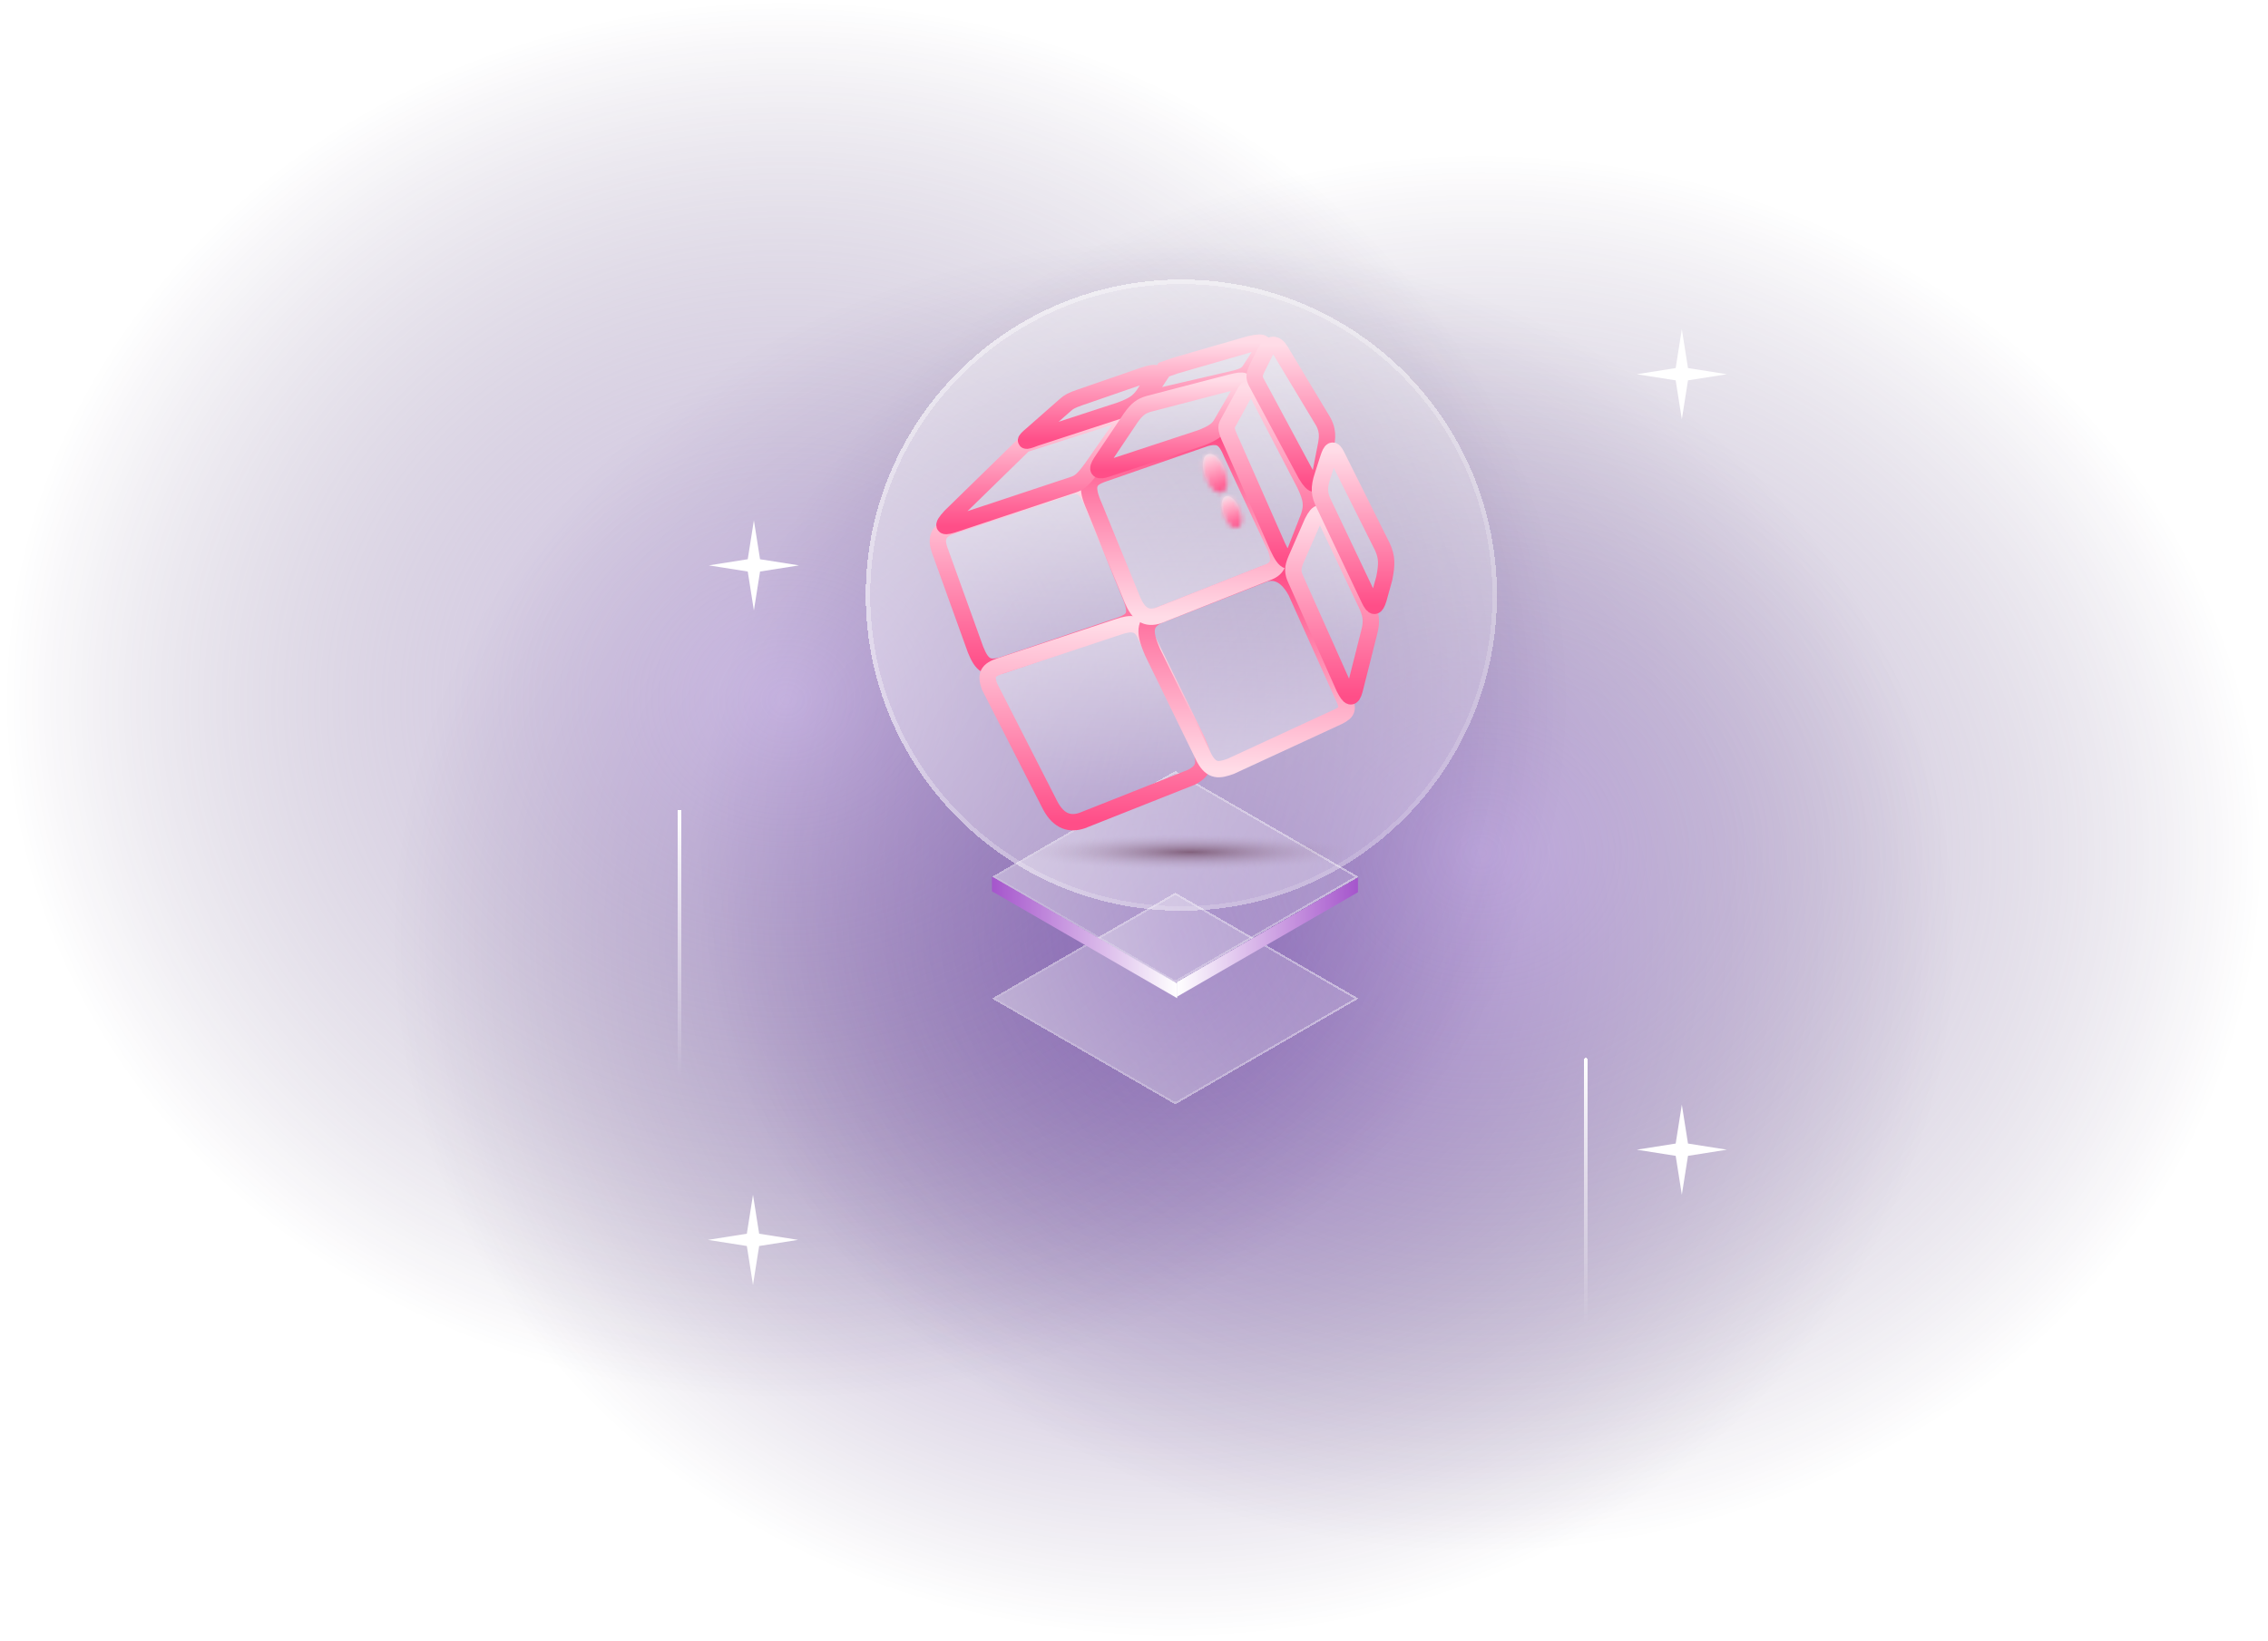 <svg width="503" height="364" viewBox="0 0 503 364" fill="none" xmlns="http://www.w3.org/2000/svg">
<g filter="url(#filter0_bd_1349_141493)">
<rect width="93.895" height="93.895" transform="matrix(0.866 0.5 -0.866 0.5 260.5 180.298)" fill="url(#paint0_linear_1349_141493)" shape-rendering="crispEdges"/>
<rect y="0.5" width="92.895" height="92.895" transform="matrix(0.866 0.5 -0.866 0.5 260.933 180.548)" stroke="url(#paint1_linear_1349_141493)" shape-rendering="crispEdges"/>
</g>
<ellipse cx="260.4" cy="208.2" rx="174.4" ry="155.2" fill="url(#paint2_radial_1349_141493)" fill-opacity="0.5"/>
<ellipse cx="328.4" cy="189.2" rx="174.4" ry="155.2" fill="url(#paint3_radial_1349_141493)" fill-opacity="0.5"/>
<ellipse cx="174.4" cy="155.2" rx="174.4" ry="155.2" fill="url(#paint4_radial_1349_141493)" fill-opacity="0.5"/>
<g filter="url(#filter1_bd_1349_141493)">
<rect width="46.947" height="46.947" transform="matrix(0.866 0.5 -0.866 0.5 260.659 198)" fill="url(#paint5_linear_1349_141493)" shape-rendering="crispEdges"/>
<rect y="0.25" width="46.447" height="46.447" transform="matrix(0.866 0.5 -0.866 0.5 260.875 198.125)" stroke="url(#paint6_linear_1349_141493)" stroke-width="0.5" shape-rendering="crispEdges"/>
</g>
<g filter="url(#filter2_d_1349_141493)">
<rect width="46.947" height="46.947" transform="matrix(0.866 0.5 -0.866 0.5 260.663 171)" fill="url(#paint7_linear_1349_141493)" shape-rendering="crispEdges"/>
<rect y="0.25" width="46.447" height="46.447" transform="matrix(0.866 0.5 -0.866 0.5 260.879 171.125)" stroke="url(#paint8_linear_1349_141493)" stroke-width="0.5" shape-rendering="crispEdges"/>
</g>
<rect width="46.371" height="3.266" transform="matrix(0.866 -0.5 -7.53505e-05 1 261.004 217.82)" fill="url(#paint9_linear_1349_141493)"/>
<rect width="47.427" height="3.266" transform="matrix(-0.866 -0.5 7.53505e-05 1 261.073 218.134)" fill="url(#paint10_linear_1349_141493)"/>
<g filter="url(#filter3_bdi_1349_141493)">
<circle cx="262" cy="132" r="70" fill="url(#paint11_linear_1349_141493)" shape-rendering="crispEdges"/>
<circle cx="262" cy="132" r="69.5" stroke="url(#paint12_linear_1349_141493)" shape-rendering="crispEdges"/>
</g>
<path d="M210.965 116.71C207.922 117.732 207.547 119.557 208.393 121.984L216.367 144.107C217.774 147.601 219.023 148.394 222.155 147.58L248.389 138.705C251.779 137.541 252.491 136.1 250.318 131.245L242.22 111.437C240.92 108.332 239.714 107.057 236.818 108.093L210.965 116.71Z" fill="url(#paint13_linear_1349_141493)" stroke="url(#paint14_linear_1349_141493)" stroke-width="3.629"/>
<path d="M221.937 147.671C218.882 148.656 218.614 149.773 219.431 152.21L232.934 178.676C234.871 182.294 237.382 182.882 240.006 181.994L264.258 172.381C267.428 170.73 267.515 168.845 265.654 164.536L254.141 141.126C252.878 138.006 250.857 138.053 247.948 139.054L221.937 147.671Z" fill="url(#paint15_linear_1349_141493)" stroke="url(#paint16_linear_1349_141493)" stroke-width="3.629"/>
<path d="M295.815 159.406C298.788 158.1 299.042 157.559 298.333 155.509L287.441 131.273C285.514 127.65 283.006 126.42 280.38 127.301L256.744 136.59C253.569 138.232 253.793 140.394 255.641 144.708L267.086 168.152C268.747 171.188 270.423 170.874 272.958 169.965L295.815 159.406Z" fill="url(#paint17_linear_1349_141493)" stroke="url(#paint18_linear_1349_141493)" stroke-width="3.629"/>
<path d="M280.895 127.037C283.938 126.015 283.799 124.061 282.953 121.634L273.177 100.669C271.771 97.175 270.521 96.381 267.389 97.196L244.704 105.079C241.314 106.242 240.602 107.683 242.775 112.539L251.135 132.99C252.436 136.094 254.156 137.498 257.052 136.463L280.895 127.037Z" fill="url(#paint19_linear_1349_141493)" stroke="url(#paint20_linear_1349_141493)" stroke-width="3.629"/>
<path d="M227.13 98.574L210.795 114.524C208.528 117.018 209.237 117.089 212.21 116.067L238.192 107.449C239.518 106.988 240.381 106.208 242.179 103.719L249.64 93.043C250.766 91.549 250.904 91.001 247.968 91.886L227.13 98.574Z" fill="url(#paint21_linear_1349_141493)" stroke="url(#paint22_linear_1349_141493)" stroke-width="3.629"/>
<path d="M228.802 96.388C227.003 97.911 227.052 98.149 229.574 97.16L248.482 90.986C251.153 89.982 252.38 89.275 253.627 87.513L255.813 84.169C256.808 82.648 256.559 82.306 253.627 83.268L239.478 88.156C237.765 88.754 237.025 89.118 236.263 89.828L228.802 96.388Z" fill="url(#paint23_linear_1349_141493)"/>
<path d="M254.784 86.998C253.927 88.353 254.035 88.69 255.813 88.156L274.078 83.912C275.505 83.515 276.48 83.172 277.165 82.111L279.737 78.123C280.644 76.299 280.768 75.502 277.165 76.323L260.701 81.082L258.129 81.982L254.784 86.998Z" fill="url(#paint24_linear_1349_141493)"/>
<path d="M228.802 96.388C227.003 97.911 227.052 98.149 229.574 97.16L248.482 90.986C251.153 89.982 252.38 89.275 253.627 87.513L255.813 84.169C256.808 82.648 256.559 82.306 253.627 83.268L239.478 88.156C237.765 88.754 237.025 89.118 236.263 89.828L228.802 96.388Z" stroke="url(#paint25_linear_1349_141493)" stroke-width="3.629"/>
<path d="M254.784 86.998C253.927 88.353 254.035 88.69 255.813 88.156L274.078 83.912C275.505 83.515 276.48 83.172 277.165 82.111L279.737 78.123C280.644 76.299 280.768 75.502 277.165 76.323L260.701 81.082L258.129 81.982L254.784 86.998Z" stroke="url(#paint26_linear_1349_141493)" stroke-width="3.629"/>
<path d="M244.237 102.433C243.01 104.34 243.598 104.629 245.524 103.976L266.232 97.159C268.946 96.133 270.06 95.289 270.734 94.201L275.364 86.227C276.608 84.338 276.056 84.059 273.049 84.812L254.785 89.571C253.082 90.07 252.2 90.705 250.797 92.658L244.237 102.433Z" fill="url(#paint27_linear_1349_141493)" stroke="url(#paint28_linear_1349_141493)" stroke-width="3.629"/>
<path d="M272.149 94.201C271.796 94.969 272.192 96.055 273.306 98.446L283.339 121.212C285.18 125.166 286.044 125.212 287.326 122.112L290.285 114.523C291.022 112.234 290.971 110.749 289.384 107.449L279.352 88.156C277.896 85.45 277.128 85.122 275.879 87.384L272.149 94.201Z" fill="url(#paint29_linear_1349_141493)" stroke="url(#paint30_linear_1349_141493)" stroke-width="3.629"/>
<path d="M287.454 124.042L291.056 115.81C292.388 113.188 293.102 113.202 294.4 115.81L302.632 133.174C304.149 136.161 304.329 137.717 303.661 140.248L300.445 152.982C299.846 155.115 299.32 154.883 298.13 152.596L287.454 128.672C286.618 126.942 286.636 125.927 287.454 124.042Z" fill="url(#paint31_linear_1349_141493)" stroke="url(#paint32_linear_1349_141493)" stroke-width="3.629"/>
<path d="M278.837 81.596C278.107 83.07 278.115 83.729 278.579 84.683L289.641 105.263C291.428 108.21 292.071 107.853 292.857 105.005L293.757 100.375C294.249 97.763 294.826 96.095 293.5 93.558L283.981 77.737C282.953 76.061 281.723 76 280.637 77.995L278.837 81.596Z" fill="url(#paint33_linear_1349_141493)" stroke="url(#paint34_linear_1349_141493)" stroke-width="3.629"/>
<path d="M293.371 105.391C292.41 108.258 292.544 109.709 293.757 112.08L303.661 132.917C304.633 134.89 305.087 134.853 305.719 132.917L307.005 128.286C307.647 125.072 307.593 123.533 306.62 121.34L296.458 101.018C295.666 99.45 295.239 99.544 294.529 101.79L293.371 105.391Z" fill="url(#paint35_linear_1349_141493)" stroke="url(#paint36_linear_1349_141493)" stroke-width="3.629"/>
<mask id="path-25-inside-1_1349_141493" fill="white">
<ellipse cx="269.47" cy="104.984" rx="2.322" ry="4.502" transform="rotate(-20.84 269.47 104.984)"/>
</mask>
<ellipse cx="269.47" cy="104.984" rx="2.322" ry="4.502" transform="rotate(-20.84 269.47 104.984)" fill="url(#paint37_linear_1349_141493)"/>
<path d="M268.249 105.448C268.528 106.183 268.557 106.741 268.531 106.967C268.519 107.077 268.51 106.964 268.642 106.735C268.789 106.478 269.139 106.043 269.78 105.799L272.362 112.582C274.883 111.623 275.586 109.17 275.743 107.782C275.923 106.186 275.637 104.455 275.032 102.866L268.249 105.448ZM269.78 105.799C270.421 105.555 270.973 105.647 271.253 105.741C271.504 105.825 271.572 105.915 271.49 105.841C271.32 105.689 270.97 105.253 270.691 104.519L263.908 107.101C264.513 108.69 265.45 110.173 266.645 111.245C267.685 112.177 269.842 113.542 272.362 112.582L269.78 105.799ZM270.691 104.519C270.411 103.784 270.383 103.226 270.408 103C270.421 102.89 270.429 103.003 270.298 103.233C270.151 103.489 269.8 103.924 269.159 104.168L266.577 97.385C264.057 98.344 263.354 100.798 263.197 102.185C263.016 103.781 263.303 105.512 263.908 107.101L270.691 104.519ZM269.159 104.168C268.518 104.412 267.967 104.32 267.687 104.226C267.436 104.142 267.367 104.052 267.45 104.127C267.619 104.278 267.969 104.714 268.249 105.448L275.032 102.866C274.427 101.277 273.49 99.794 272.294 98.722C271.254 97.79 269.098 96.425 266.577 97.385L269.159 104.168Z" fill="url(#paint38_linear_1349_141493)" mask="url(#path-25-inside-1_1349_141493)"/>
<mask id="path-27-inside-2_1349_141493" fill="white">
<ellipse cx="273.144" cy="113.564" rx="1.901" ry="3.694" transform="rotate(-20.84 273.144 113.564)"/>
</mask>
<ellipse cx="273.144" cy="113.564" rx="1.901" ry="3.694" transform="rotate(-20.84 273.144 113.564)" fill="url(#paint39_linear_1349_141493)"/>
<path d="M271.529 114.179C271.729 114.706 271.73 115.06 271.723 115.124C271.72 115.153 271.732 114.968 271.895 114.682C272.074 114.369 272.469 113.891 273.167 113.625L275.749 120.408C278.165 119.489 278.799 117.151 278.935 115.931C279.096 114.5 278.837 112.977 278.312 111.597L271.529 114.179ZM273.167 113.625C273.865 113.36 274.478 113.454 274.819 113.569C275.132 113.674 275.263 113.804 275.242 113.784C275.194 113.742 274.959 113.477 274.758 112.95L267.976 115.532C268.501 116.911 269.321 118.221 270.392 119.184C271.305 120.004 273.333 121.328 275.749 120.408L273.167 113.625ZM274.758 112.95C274.558 112.422 274.557 112.068 274.564 112.005C274.568 111.976 274.555 112.16 274.392 112.446C274.213 112.759 273.818 113.237 273.12 113.503L270.538 106.72C268.122 107.64 267.488 109.977 267.352 111.197C267.192 112.628 267.451 114.152 267.976 115.532L274.758 112.95ZM273.12 113.503C272.422 113.769 271.809 113.674 271.468 113.56C271.155 113.455 271.024 113.325 271.046 113.344C271.093 113.387 271.328 113.652 271.529 114.179L278.312 111.597C277.786 110.218 276.967 108.907 275.895 107.945C274.982 107.125 272.954 105.801 270.538 106.72L273.12 113.503Z" fill="url(#paint40_linear_1349_141493)" mask="url(#path-27-inside-2_1349_141493)"/>
<g filter="url(#filter4_d_1349_141493)">
<path d="M167.199 115.4L168.564 124.036L177.199 125.4L168.564 126.765L167.199 135.4L165.835 126.765L157.199 125.4L165.835 124.036L167.199 115.4Z" fill="white"/>
</g>
<g filter="url(#filter5_d_1349_141493)">
<path d="M373 245L374.365 253.635L383 255L374.365 256.365L373 265L371.635 256.365L363 255L371.635 253.635L373 245Z" fill="white"/>
</g>
<g filter="url(#filter6_d_1349_141493)">
<path d="M373 73L374.365 81.635L383 83L374.365 84.365L373 93L371.635 84.365L363 83L371.635 81.635L373 73Z" fill="white"/>
</g>
<g filter="url(#filter7_d_1349_141493)">
<path d="M167 265L168.365 273.635L177 275L168.365 276.365L167 285L165.635 276.365L157 275L165.635 273.635L167 265Z" fill="white"/>
</g>
<g filter="url(#filter8_d_1349_141493)">
<path d="M352.199 235.1C352.199 234.824 351.975 234.6 351.699 234.6C351.423 234.6 351.199 234.824 351.199 235.1V298.6H352.199V235.1Z" fill="url(#paint41_linear_1349_141493)" shape-rendering="crispEdges"/>
</g>
<g filter="url(#filter9_d_1349_141493)">
<path d="M151.199 180.1C151.199 179.824 150.975 179.6 150.699 179.6C150.423 179.6 150.199 179.824 150.199 180.1V243.6H151.199V180.1Z" fill="url(#paint42_linear_1349_141493)" shape-rendering="crispEdges"/>
</g>
<ellipse cx="264" cy="189" rx="37" ry="4" fill="url(#paint43_radial_1349_141493)" fill-opacity="0.6"/>
<defs>
<filter id="filter0_bd_1349_141493" x="168.883" y="169.998" width="183.235" height="114.489" filterUnits="userSpaceOnUse" color-interpolation-filters="sRGB">
<feFlood flood-opacity="0" result="BackgroundImageFix"/>
<feGaussianBlur in="BackgroundImageFix" stdDeviation="2"/>
<feComposite in2="SourceAlpha" operator="in" result="effect1_backgroundBlur_1349_141493"/>
<feColorMatrix in="SourceAlpha" type="matrix" values="0 0 0 0 0 0 0 0 0 0 0 0 0 0 0 0 0 0 127 0" result="hardAlpha"/>
<feOffset/>
<feGaussianBlur stdDeviation="5.15"/>
<feComposite in2="hardAlpha" operator="out"/>
<feColorMatrix type="matrix" values="0 0 0 0 1 0 0 0 0 1 0 0 0 0 1 0 0 0 0.4 0"/>
<feBlend mode="normal" in2="effect1_backgroundBlur_1349_141493" result="effect2_dropShadow_1349_141493"/>
<feBlend mode="normal" in="SourceGraphic" in2="effect2_dropShadow_1349_141493" result="shape"/>
</filter>
<filter id="filter1_bd_1349_141493" x="214.85" y="192.85" width="91.617" height="57.245" filterUnits="userSpaceOnUse" color-interpolation-filters="sRGB">
<feFlood flood-opacity="0" result="BackgroundImageFix"/>
<feGaussianBlur in="BackgroundImageFix" stdDeviation="1"/>
<feComposite in2="SourceAlpha" operator="in" result="effect1_backgroundBlur_1349_141493"/>
<feColorMatrix in="SourceAlpha" type="matrix" values="0 0 0 0 0 0 0 0 0 0 0 0 0 0 0 0 0 0 127 0" result="hardAlpha"/>
<feOffset/>
<feGaussianBlur stdDeviation="2.575"/>
<feComposite in2="hardAlpha" operator="out"/>
<feColorMatrix type="matrix" values="0 0 0 0 1 0 0 0 0 1 0 0 0 0 1 0 0 0 0.4 0"/>
<feBlend mode="normal" in2="effect1_backgroundBlur_1349_141493" result="effect2_dropShadow_1349_141493"/>
<feBlend mode="normal" in="SourceGraphic" in2="effect2_dropShadow_1349_141493" result="shape"/>
</filter>
<filter id="filter2_d_1349_141493" x="214.854" y="165.85" width="91.617" height="57.245" filterUnits="userSpaceOnUse" color-interpolation-filters="sRGB">
<feFlood flood-opacity="0" result="BackgroundImageFix"/>
<feColorMatrix in="SourceAlpha" type="matrix" values="0 0 0 0 0 0 0 0 0 0 0 0 0 0 0 0 0 0 127 0" result="hardAlpha"/>
<feOffset/>
<feGaussianBlur stdDeviation="2.575"/>
<feComposite in2="hardAlpha" operator="out"/>
<feColorMatrix type="matrix" values="0 0 0 0 1 0 0 0 0 1 0 0 0 0 1 0 0 0 0.4 0"/>
<feBlend mode="normal" in2="BackgroundImageFix" result="effect1_dropShadow_1349_141493"/>
<feBlend mode="normal" in="SourceGraphic" in2="effect1_dropShadow_1349_141493" result="shape"/>
</filter>
<filter id="filter3_bdi_1349_141493" x="172" y="42" width="180" height="180" filterUnits="userSpaceOnUse" color-interpolation-filters="sRGB">
<feFlood flood-opacity="0" result="BackgroundImageFix"/>
<feGaussianBlur in="BackgroundImageFix" stdDeviation="10"/>
<feComposite in2="SourceAlpha" operator="in" result="effect1_backgroundBlur_1349_141493"/>
<feColorMatrix in="SourceAlpha" type="matrix" values="0 0 0 0 0 0 0 0 0 0 0 0 0 0 0 0 0 0 127 0" result="hardAlpha"/>
<feOffset/>
<feGaussianBlur stdDeviation="10"/>
<feComposite in2="hardAlpha" operator="out"/>
<feColorMatrix type="matrix" values="0 0 0 0 1 0 0 0 0 1 0 0 0 0 1 0 0 0 0.5 0"/>
<feBlend mode="normal" in2="effect1_backgroundBlur_1349_141493" result="effect2_dropShadow_1349_141493"/>
<feBlend mode="normal" in="SourceGraphic" in2="effect2_dropShadow_1349_141493" result="shape"/>
<feColorMatrix in="SourceAlpha" type="matrix" values="0 0 0 0 0 0 0 0 0 0 0 0 0 0 0 0 0 0 127 0" result="hardAlpha"/>
<feOffset/>
<feGaussianBlur stdDeviation="8"/>
<feComposite in2="hardAlpha" operator="arithmetic" k2="-1" k3="1"/>
<feColorMatrix type="matrix" values="0 0 0 0 0.625 0 0 0 0 0.919 0 0 0 0 1 0 0 0 0.5 0"/>
<feBlend mode="normal" in2="shape" result="effect3_innerShadow_1349_141493"/>
</filter>
<filter id="filter4_d_1349_141493" x="149.199" y="107.4" width="36" height="36" filterUnits="userSpaceOnUse" color-interpolation-filters="sRGB">
<feFlood flood-opacity="0" result="BackgroundImageFix"/>
<feColorMatrix in="SourceAlpha" type="matrix" values="0 0 0 0 0 0 0 0 0 0 0 0 0 0 0 0 0 0 127 0" result="hardAlpha"/>
<feOffset/>
<feGaussianBlur stdDeviation="4"/>
<feComposite in2="hardAlpha" operator="out"/>
<feColorMatrix type="matrix" values="0 0 0 0 1 0 0 0 0 1 0 0 0 0 1 0 0 0 1 0"/>
<feBlend mode="normal" in2="BackgroundImageFix" result="effect1_dropShadow_1349_141493"/>
<feBlend mode="normal" in="SourceGraphic" in2="effect1_dropShadow_1349_141493" result="shape"/>
</filter>
<filter id="filter5_d_1349_141493" x="355" y="237" width="36" height="36" filterUnits="userSpaceOnUse" color-interpolation-filters="sRGB">
<feFlood flood-opacity="0" result="BackgroundImageFix"/>
<feColorMatrix in="SourceAlpha" type="matrix" values="0 0 0 0 0 0 0 0 0 0 0 0 0 0 0 0 0 0 127 0" result="hardAlpha"/>
<feOffset/>
<feGaussianBlur stdDeviation="4"/>
<feComposite in2="hardAlpha" operator="out"/>
<feColorMatrix type="matrix" values="0 0 0 0 1 0 0 0 0 1 0 0 0 0 1 0 0 0 1 0"/>
<feBlend mode="normal" in2="BackgroundImageFix" result="effect1_dropShadow_1349_141493"/>
<feBlend mode="normal" in="SourceGraphic" in2="effect1_dropShadow_1349_141493" result="shape"/>
</filter>
<filter id="filter6_d_1349_141493" x="355" y="65" width="36" height="36" filterUnits="userSpaceOnUse" color-interpolation-filters="sRGB">
<feFlood flood-opacity="0" result="BackgroundImageFix"/>
<feColorMatrix in="SourceAlpha" type="matrix" values="0 0 0 0 0 0 0 0 0 0 0 0 0 0 0 0 0 0 127 0" result="hardAlpha"/>
<feOffset/>
<feGaussianBlur stdDeviation="4"/>
<feComposite in2="hardAlpha" operator="out"/>
<feColorMatrix type="matrix" values="0 0 0 0 1 0 0 0 0 1 0 0 0 0 1 0 0 0 1 0"/>
<feBlend mode="normal" in2="BackgroundImageFix" result="effect1_dropShadow_1349_141493"/>
<feBlend mode="normal" in="SourceGraphic" in2="effect1_dropShadow_1349_141493" result="shape"/>
</filter>
<filter id="filter7_d_1349_141493" x="149" y="257" width="36" height="36" filterUnits="userSpaceOnUse" color-interpolation-filters="sRGB">
<feFlood flood-opacity="0" result="BackgroundImageFix"/>
<feColorMatrix in="SourceAlpha" type="matrix" values="0 0 0 0 0 0 0 0 0 0 0 0 0 0 0 0 0 0 127 0" result="hardAlpha"/>
<feOffset/>
<feGaussianBlur stdDeviation="4"/>
<feComposite in2="hardAlpha" operator="out"/>
<feColorMatrix type="matrix" values="0 0 0 0 1 0 0 0 0 1 0 0 0 0 1 0 0 0 1 0"/>
<feBlend mode="normal" in2="BackgroundImageFix" result="effect1_dropShadow_1349_141493"/>
<feBlend mode="normal" in="SourceGraphic" in2="effect1_dropShadow_1349_141493" result="shape"/>
</filter>
<filter id="filter8_d_1349_141493" x="345.599" y="229" width="12.2" height="75.2" filterUnits="userSpaceOnUse" color-interpolation-filters="sRGB">
<feFlood flood-opacity="0" result="BackgroundImageFix"/>
<feColorMatrix in="SourceAlpha" type="matrix" values="0 0 0 0 0 0 0 0 0 0 0 0 0 0 0 0 0 0 127 0" result="hardAlpha"/>
<feOffset/>
<feGaussianBlur stdDeviation="2.8"/>
<feComposite in2="hardAlpha" operator="out"/>
<feColorMatrix type="matrix" values="0 0 0 0 1 0 0 0 0 1 0 0 0 0 1 0 0 0 0.8 0"/>
<feBlend mode="normal" in2="BackgroundImageFix" result="effect1_dropShadow_1349_141493"/>
<feBlend mode="normal" in="SourceGraphic" in2="effect1_dropShadow_1349_141493" result="shape"/>
</filter>
<filter id="filter9_d_1349_141493" x="144.599" y="174" width="12.2" height="75.2" filterUnits="userSpaceOnUse" color-interpolation-filters="sRGB">
<feFlood flood-opacity="0" result="BackgroundImageFix"/>
<feColorMatrix in="SourceAlpha" type="matrix" values="0 0 0 0 0 0 0 0 0 0 0 0 0 0 0 0 0 0 127 0" result="hardAlpha"/>
<feOffset/>
<feGaussianBlur stdDeviation="2.8"/>
<feComposite in2="hardAlpha" operator="out"/>
<feColorMatrix type="matrix" values="0 0 0 0 1 0 0 0 0 1 0 0 0 0 1 0 0 0 0.8 0"/>
<feBlend mode="normal" in2="BackgroundImageFix" result="effect1_dropShadow_1349_141493"/>
<feBlend mode="normal" in="SourceGraphic" in2="effect1_dropShadow_1349_141493" result="shape"/>
</filter>
<linearGradient id="paint0_linear_1349_141493" x1="-6.699" y1="100.109" x2="84.344" y2="-27.36" gradientUnits="userSpaceOnUse">
<stop stop-color="white" stop-opacity="0.4"/>
<stop offset="1" stop-color="white" stop-opacity="0.1"/>
</linearGradient>
<linearGradient id="paint1_linear_1349_141493" x1="101.841" y1="-8.431" x2="13.139" y2="115.762" gradientUnits="userSpaceOnUse">
<stop stop-color="white" stop-opacity="0.4"/>
<stop offset="1" stop-color="white" stop-opacity="0.1"/>
</linearGradient>
<radialGradient id="paint2_radial_1349_141493" cx="0" cy="0" r="1" gradientUnits="userSpaceOnUse" gradientTransform="translate(260.4 208.2) rotate(90) scale(155.2 174.4)">
<stop stop-color="#4D06B0"/>
<stop offset="1" stop-color="#1E0246" stop-opacity="0"/>
</radialGradient>
<radialGradient id="paint3_radial_1349_141493" cx="0" cy="0" r="1" gradientUnits="userSpaceOnUse" gradientTransform="translate(328.4 189.2) rotate(90) scale(155.2 174.4)">
<stop stop-color="#B89BDF"/>
<stop offset="1" stop-color="#1E0246" stop-opacity="0"/>
</radialGradient>
<radialGradient id="paint4_radial_1349_141493" cx="0" cy="0" r="1" gradientUnits="userSpaceOnUse" gradientTransform="translate(174.4 155.2) rotate(90) scale(155.2 174.4)">
<stop stop-color="#B89BDF"/>
<stop offset="1" stop-color="#1E0246" stop-opacity="0"/>
</radialGradient>
<linearGradient id="paint5_linear_1349_141493" x1="-3.349" y1="50.054" x2="42.172" y2="-13.68" gradientUnits="userSpaceOnUse">
<stop stop-color="white" stop-opacity="0.4"/>
<stop offset="1" stop-color="white" stop-opacity="0.1"/>
</linearGradient>
<linearGradient id="paint6_linear_1349_141493" x1="50.92" y1="-4.215" x2="6.569" y2="57.881" gradientUnits="userSpaceOnUse">
<stop stop-color="white" stop-opacity="0.4"/>
<stop offset="1" stop-color="white" stop-opacity="0.1"/>
</linearGradient>
<linearGradient id="paint7_linear_1349_141493" x1="-3.349" y1="50.054" x2="42.172" y2="-13.68" gradientUnits="userSpaceOnUse">
<stop stop-color="white" stop-opacity="0.4"/>
<stop offset="1" stop-color="white" stop-opacity="0.1"/>
</linearGradient>
<linearGradient id="paint8_linear_1349_141493" x1="50.92" y1="-4.215" x2="6.569" y2="57.881" gradientUnits="userSpaceOnUse">
<stop stop-color="white" stop-opacity="0.4"/>
<stop offset="1" stop-color="white" stop-opacity="0.1"/>
</linearGradient>
<linearGradient id="paint9_linear_1349_141493" x1="0" y1="1.633" x2="46.371" y2="1.633" gradientUnits="userSpaceOnUse">
<stop stop-color="white"/>
<stop offset="1" stop-color="#A555CC"/>
</linearGradient>
<linearGradient id="paint10_linear_1349_141493" x1="0" y1="1.633" x2="47.427" y2="1.633" gradientUnits="userSpaceOnUse">
<stop stop-color="white"/>
<stop offset="1" stop-color="#A555CC"/>
</linearGradient>
<linearGradient id="paint11_linear_1349_141493" x1="228.719" y1="90.268" x2="365.281" y2="183.597" gradientUnits="userSpaceOnUse">
<stop stop-color="white" stop-opacity="0.4"/>
<stop offset="1" stop-color="white" stop-opacity="0.2"/>
</linearGradient>
<linearGradient id="paint12_linear_1349_141493" x1="201.185" y1="62" x2="322.815" y2="202" gradientUnits="userSpaceOnUse">
<stop stop-color="white" stop-opacity="0.4"/>
<stop offset="1" stop-color="white" stop-opacity="0.1"/>
</linearGradient>
<linearGradient id="paint13_linear_1349_141493" x1="229.778" y1="107.739" x2="229.778" y2="147.873" gradientUnits="userSpaceOnUse">
<stop stop-color="white" stop-opacity="0.4"/>
<stop offset="1" stop-color="white" stop-opacity="0"/>
</linearGradient>
<linearGradient id="paint14_linear_1349_141493" x1="229.778" y1="107.739" x2="229.778" y2="147.873" gradientUnits="userSpaceOnUse">
<stop stop-color="#FFDCE7"/>
<stop offset="1" stop-color="#FF4E88"/>
</linearGradient>
<linearGradient id="paint15_linear_1349_141493" x1="243.219" y1="138.354" x2="242.681" y2="182.418" gradientUnits="userSpaceOnUse">
<stop stop-color="white" stop-opacity="0.4"/>
<stop offset="1" stop-color="white" stop-opacity="0"/>
</linearGradient>
<linearGradient id="paint16_linear_1349_141493" x1="243.219" y1="138.354" x2="242.681" y2="182.418" gradientUnits="userSpaceOnUse">
<stop stop-color="#FFDCE7"/>
<stop offset="1" stop-color="#FF4E88"/>
</linearGradient>
<linearGradient id="paint17_linear_1349_141493" x1="276.144" y1="170.683" x2="276.804" y2="126.949" gradientUnits="userSpaceOnUse">
<stop stop-color="white" stop-opacity="0.4"/>
<stop offset="1" stop-color="white" stop-opacity="0"/>
</linearGradient>
<linearGradient id="paint18_linear_1349_141493" x1="276.144" y1="170.683" x2="276.804" y2="126.949" gradientUnits="userSpaceOnUse">
<stop stop-color="#FFDCE7"/>
<stop offset="1" stop-color="#FF4E88"/>
</linearGradient>
<linearGradient id="paint19_linear_1349_141493" x1="262.506" y1="136.8" x2="262.506" y2="96.902" gradientUnits="userSpaceOnUse">
<stop stop-color="white" stop-opacity="0.4"/>
<stop offset="1" stop-color="white" stop-opacity="0"/>
</linearGradient>
<linearGradient id="paint20_linear_1349_141493" x1="262.506" y1="136.8" x2="262.506" y2="96.902" gradientUnits="userSpaceOnUse">
<stop stop-color="#FFDCE7"/>
<stop offset="1" stop-color="#FF4E88"/>
</linearGradient>
<linearGradient id="paint21_linear_1349_141493" x1="229.92" y1="91.46" x2="229.92" y2="116.685" gradientUnits="userSpaceOnUse">
<stop stop-color="white" stop-opacity="0.4"/>
<stop offset="1" stop-color="white" stop-opacity="0"/>
</linearGradient>
<linearGradient id="paint22_linear_1349_141493" x1="229.92" y1="91.46" x2="229.92" y2="116.685" gradientUnits="userSpaceOnUse">
<stop stop-color="#FFDCE7"/>
<stop offset="1" stop-color="#FF4E88"/>
</linearGradient>
<linearGradient id="paint23_linear_1349_141493" x1="253.914" y1="76" x2="253.914" y2="97.754" gradientUnits="userSpaceOnUse">
<stop stop-color="white" stop-opacity="0.4"/>
<stop offset="1" stop-color="white" stop-opacity="0"/>
</linearGradient>
<linearGradient id="paint24_linear_1349_141493" x1="253.914" y1="76" x2="253.914" y2="97.754" gradientUnits="userSpaceOnUse">
<stop stop-color="white" stop-opacity="0.4"/>
<stop offset="1" stop-color="white" stop-opacity="0"/>
</linearGradient>
<linearGradient id="paint25_linear_1349_141493" x1="253.914" y1="76" x2="253.914" y2="97.754" gradientUnits="userSpaceOnUse">
<stop stop-color="#FFDCE7"/>
<stop offset="1" stop-color="#FF4E88"/>
</linearGradient>
<linearGradient id="paint26_linear_1349_141493" x1="253.914" y1="76" x2="253.914" y2="97.754" gradientUnits="userSpaceOnUse">
<stop stop-color="#FFDCE7"/>
<stop offset="1" stop-color="#FF4E88"/>
</linearGradient>
<linearGradient id="paint27_linear_1349_141493" x1="259.79" y1="84.424" x2="259.79" y2="104.292" gradientUnits="userSpaceOnUse">
<stop stop-color="white" stop-opacity="0.4"/>
<stop offset="1" stop-color="white" stop-opacity="0"/>
</linearGradient>
<linearGradient id="paint28_linear_1349_141493" x1="259.79" y1="84.424" x2="259.79" y2="104.292" gradientUnits="userSpaceOnUse">
<stop stop-color="#FFDCE7"/>
<stop offset="1" stop-color="#FF4E88"/>
</linearGradient>
<linearGradient id="paint29_linear_1349_141493" x1="281.384" y1="85.884" x2="281.384" y2="124.319" gradientUnits="userSpaceOnUse">
<stop stop-color="white" stop-opacity="0.4"/>
<stop offset="1" stop-color="white" stop-opacity="0"/>
</linearGradient>
<linearGradient id="paint30_linear_1349_141493" x1="281.384" y1="85.884" x2="281.384" y2="124.319" gradientUnits="userSpaceOnUse">
<stop stop-color="#FFDCE7"/>
<stop offset="1" stop-color="#FF4E88"/>
</linearGradient>
<linearGradient id="paint31_linear_1349_141493" x1="295.432" y1="113.849" x2="295.432" y2="154.455" gradientUnits="userSpaceOnUse">
<stop stop-color="white" stop-opacity="0.4"/>
<stop offset="1" stop-color="white" stop-opacity="0"/>
</linearGradient>
<linearGradient id="paint32_linear_1349_141493" x1="295.432" y1="113.849" x2="295.432" y2="154.455" gradientUnits="userSpaceOnUse">
<stop stop-color="#FFDCE7"/>
<stop offset="1" stop-color="#FF4E88"/>
</linearGradient>
<linearGradient id="paint33_linear_1349_141493" x1="286.285" y1="76.489" x2="286.285" y2="107.313" gradientUnits="userSpaceOnUse">
<stop stop-color="white" stop-opacity="0.4"/>
<stop offset="1" stop-color="white" stop-opacity="0"/>
</linearGradient>
<linearGradient id="paint34_linear_1349_141493" x1="286.285" y1="76.489" x2="286.285" y2="107.313" gradientUnits="userSpaceOnUse">
<stop stop-color="#FFDCE7"/>
<stop offset="1" stop-color="#FF4E88"/>
</linearGradient>
<linearGradient id="paint35_linear_1349_141493" x1="300.083" y1="99.955" x2="300.083" y2="134.383" gradientUnits="userSpaceOnUse">
<stop stop-color="white" stop-opacity="0.4"/>
<stop offset="1" stop-color="white" stop-opacity="0"/>
</linearGradient>
<linearGradient id="paint36_linear_1349_141493" x1="300.083" y1="99.955" x2="300.083" y2="134.383" gradientUnits="userSpaceOnUse">
<stop stop-color="#FFDCE7"/>
<stop offset="1" stop-color="#FF4E88"/>
</linearGradient>
<linearGradient id="paint37_linear_1349_141493" x1="269.47" y1="100.482" x2="269.47" y2="109.485" gradientUnits="userSpaceOnUse">
<stop stop-color="white" stop-opacity="0.4"/>
<stop offset="1" stop-color="white" stop-opacity="0"/>
</linearGradient>
<linearGradient id="paint38_linear_1349_141493" x1="267.868" y1="100.776" x2="271.071" y2="109.191" gradientUnits="userSpaceOnUse">
<stop stop-color="#FFDCE7"/>
<stop offset="1" stop-color="#FF4E88"/>
</linearGradient>
<linearGradient id="paint39_linear_1349_141493" x1="273.144" y1="109.87" x2="273.144" y2="117.259" gradientUnits="userSpaceOnUse">
<stop stop-color="white" stop-opacity="0.4"/>
<stop offset="1" stop-color="white" stop-opacity="0"/>
</linearGradient>
<linearGradient id="paint40_linear_1349_141493" x1="271.829" y1="110.112" x2="274.458" y2="117.017" gradientUnits="userSpaceOnUse">
<stop stop-color="#FFDCE7"/>
<stop offset="1" stop-color="#FF4E88"/>
</linearGradient>
<linearGradient id="paint41_linear_1349_141493" x1="351.699" y1="234.6" x2="351.699" y2="293.8" gradientUnits="userSpaceOnUse">
<stop stop-color="white"/>
<stop offset="1" stop-color="white" stop-opacity="0"/>
</linearGradient>
<linearGradient id="paint42_linear_1349_141493" x1="150.699" y1="179.6" x2="150.699" y2="238.8" gradientUnits="userSpaceOnUse">
<stop stop-color="white"/>
<stop offset="1" stop-color="white" stop-opacity="0"/>
</linearGradient>
<radialGradient id="paint43_radial_1349_141493" cx="0" cy="0" r="1" gradientUnits="userSpaceOnUse" gradientTransform="translate(264 189) scale(37 4)">
<stop stop-color="#390516" stop-opacity="0.8"/>
<stop offset="1" stop-color="#B6A3C1" stop-opacity="0"/>
</radialGradient>
</defs>
</svg>
